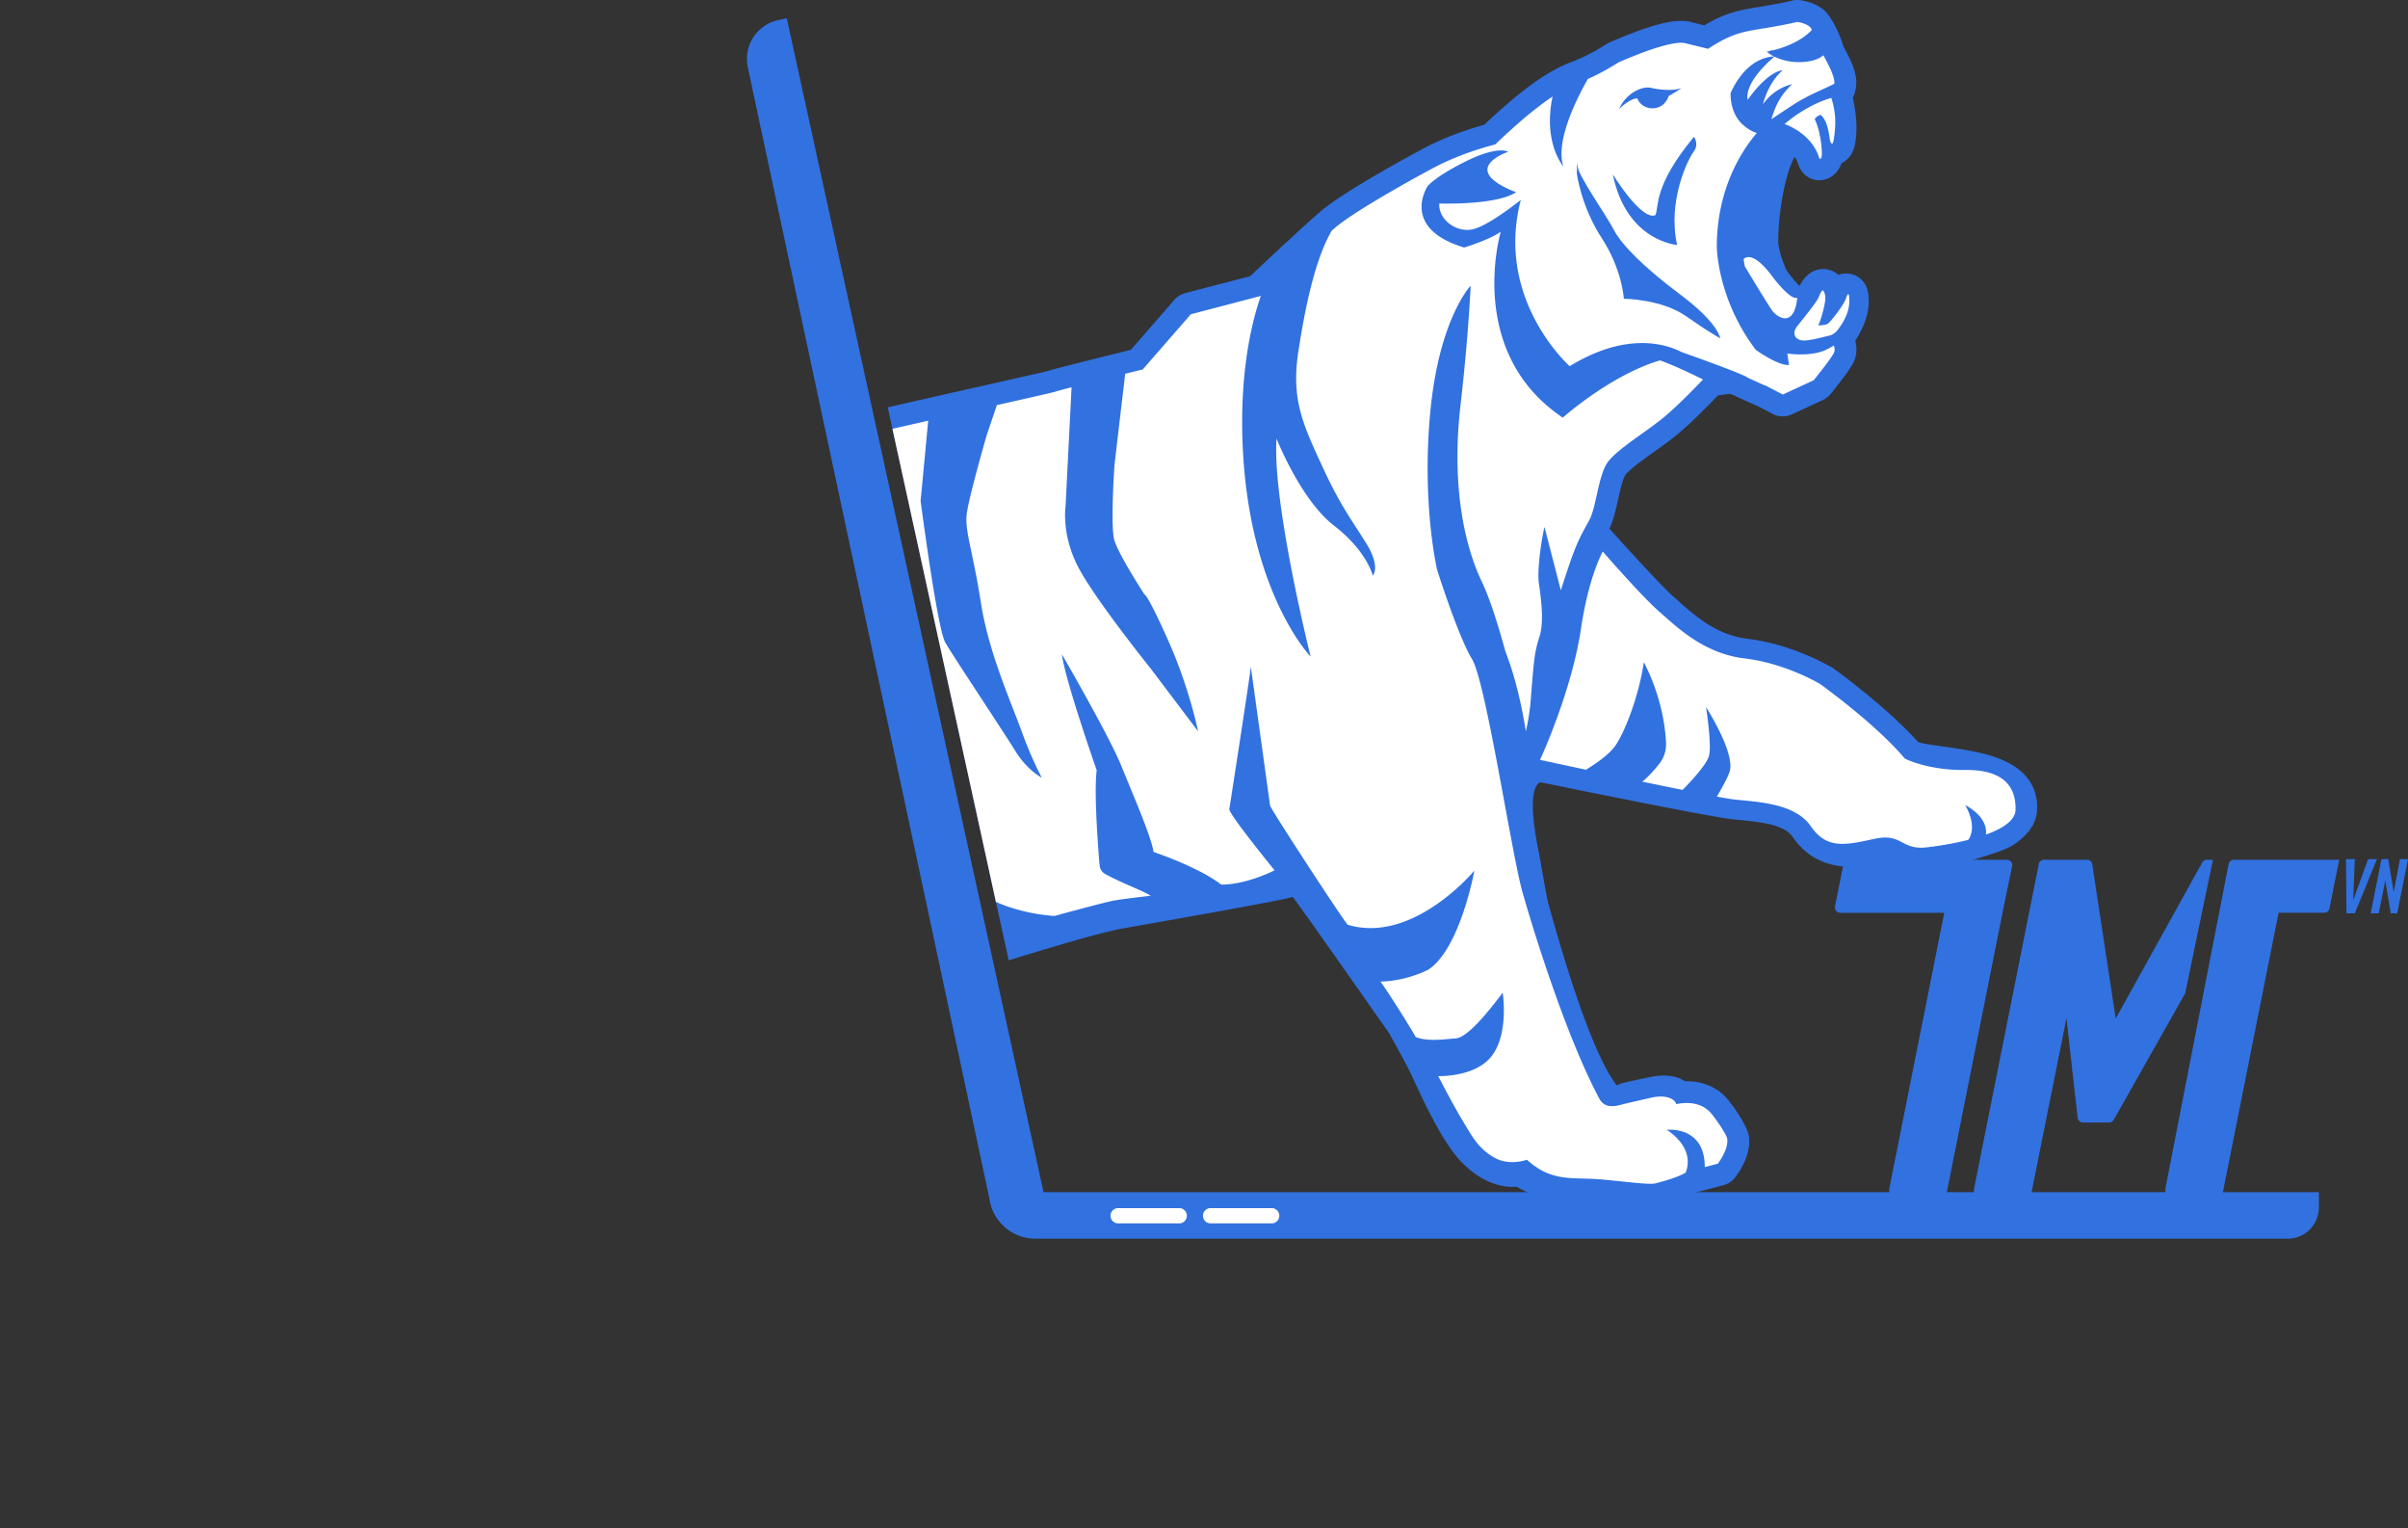 <svg xmlns="http://www.w3.org/2000/svg" id="Layer_1" data-name="Layer 1" viewBox="0 0 3035.64 1926.39"><rect x="0" y="0" width="3035.64" height="1926.39" fill="#333333" stroke="none"/><defs><clipPath id="clip-path" transform="translate(-2.09 -1406.61)"><path d="M0 0h4000v4000H0z" class="cls-1"/></clipPath><clipPath id="clip-path-2" transform="translate(-2.09 -1406.61)"><path d="m942.84 1104.63 399.19 1824.62h1267.31l561.38-1351.22-60.05-786.8-2167.83 313.4z" class="cls-1"/></clipPath><style>.cls-1{fill:none}.cls-3{fill:#3271e0}.cls-4{fill:#fff}</style></defs><g style="clip-path:url(#clip-path)"><path d="M1315.53 1502.51 991.84 23.01l-10.66 2.29a50.12 50.12 0 0 0-38.47 59.47l304.51 1425.45a58.33 58.33 0 0 0 2 9.19v.13a58.67 58.67 0 0 0 56.13 41.62h1578.64a39.3 39.3 0 0 0 39.3-39.3v-19.36Z" class="cls-3"/><path d="M1486.6 1541.89h-77a9.625 9.625 0 1 1 0-19.25h77a9.625 9.625 0 0 1 0 19.25M1603.15 1541.89h-77a9.625 9.625 0 0 1 0-19.25h77a9.625 9.625 0 0 1 0 19.25" class="cls-4"/><path d="M2388.3 1506.54a6.78 6.78 0 0 1-6.65-8.1l69.38-348h-131.12a6.78 6.78 0 0 1-6.65-8.1l11.75-58.73h204.9a6.78 6.78 0 0 1 6.64 8.1l-11.26 54.54-70.74 354.85a6.79 6.79 0 0 1-6.64 5.45ZM2736.36 1506.54a6.85 6.85 0 0 1-6.52-5.25l-.41-1.4 80.08-410.82a6.8 6.8 0 0 1 6.65-5.48h132.75l-12.28 61.38a6.79 6.79 0 0 1-6.65 5.45h-57.47l-69.9 350.66a6.79 6.79 0 0 1-6.64 5.45ZM2495.19 1506.54a6.78 6.78 0 0 1-6.65-8.1l81.65-409.39a6.79 6.79 0 0 1 6.64-5.45h54.08a6.74 6.74 0 0 1 6.7 5.76l29.57 194.34 109-196.6a7.15 7.15 0 0 1 6.19-3.49h7.37l-35 168.35-90 159.32a6.75 6.75 0 0 1-5.93 3.51h-32.9a6.77 6.77 0 0 1-6.73-6l-14.1-125.6-43.69 217.94a6.79 6.79 0 0 1-6.64 5.44ZM2957.5 1082.83h11.12l-2.11 52.06 18.79-52.06h11.13l-27.81 68.27h-10.55l-.57-68.27zM3002.18 1082.83h8.53l6.91 41.33 7.86-41.33h10.16l-13.61 68.27h-8.15l-6.91-41.33-8.24 41.33h-10.17l13.62-68.27z" class="cls-3"/></g><g style="clip-path:url(#clip-path-2)"><path d="M2424.36 1093.48c-17.48.79-32-5.07-38.79-7.7-4-1.54-4.32-1.67-7-1.54a59 59 0 0 0-9.2 1.35c-13.57 2.88-20.28 6.33-30.17 6.77-34.51 1.56-61.2-11.08-79.32-37.57-10.86-15.87-41.45-18.84-66-21.23-3.81-.37-7.46-.73-10.88-1.11-30-3.36-218.2-41.85-239.55-46.22l-25.22-5.17 62.68-368.75 38.85 43.69c19.48 21.91 73.7 81.94 90.37 96.46 2 1.72 4.06 3.57 6.25 5.52 20.19 17.93 47.84 42.5 86.25 47.07 56.41 6.71 102 33.73 104.44 34.9l1.41.68 1.32.83c2.73 1.71 68.34 49.14 108.19 93.77 10.73 3.72 30 4.4 68 11.49 35.15 6.55 82.91 22.52 82.1 71.9-.26 15.83-7.1 30.08-28.27 45.14-9.57 6.81-27 12-43.42 17.21-29.11 9.17-50.83 10.34-63.65 11.83-2.91.34-5.75.57-8.43.69" class="cls-3"/><path d="M2176.36 1383.6a64 64 0 0 0-5.12-5c-.93-.8-1.88-1.57-2.86-2.33a63.59 63.59 0 0 0-6.32-4.27c-8.15-4.81-20.72-9.67-37.93-9.25-8.66-5.75-22-9.43-42.39-5.59-2 .37-35.18 7.22-38.42 8.61-1.79.77-3.61 1.55-5.23 2.12-35.21-45.17-75.11-189.66-86.17-229-2.24-8-10.84-59-12.12-65.24-19-92.63 4.38-87.94 4.38-87.94-.22-.89 62.6-235.07 62.53-235.23a27.31 27.31 0 0 0-7.88-10.42c.21-.65.41-1.27.62-2l.07-.24.25-.83c.43-1.42.88-2.93 1.34-4.56l.14-.51.05-.18c.4-1.4.82-2.91 1.24-4.5l.38-1.43c.49-1.84 1-3.75 1.51-5.81 5.56-22 10.66-30.24 16.56-39.81 2.32-3.76 4.71-7.64 7.18-12.33 4.77-9 7.67-20.75 10.24-32q.59-2.59 1.18-5.23v-.17c2.26-10 6-26.86 9.34-31.63 4.71-6.8 23.45-20.2 37.12-30l7.83-5.61c6.26-4.52 13.53-9.85 20-15.16 6.15-5 13.5-11.63 21.86-19.61 1.61-1.54 3.22-3.09 4.81-4.64l2.36-2.31c3.11-3 6.13-6.06 9-8.93l2.1-2.12c4.58-4.65 8.6-8.8 11.65-12a151.06 151.06 0 0 1 15.9-2.07l31.36 14.34a27.66 27.66 0 0 0 2.7 1.07c4.49 2.3 8.62 4.44 11.87 6.13l.39.21.14.07 2.36 1.23 4.14 2.17a27.57 27.57 0 0 0 24.46.63l38.87-18a27.6 27.6 0 0 0 9.79-7.61c11-13.52 25-31.49 29.15-40.35 2.79-5.94 5.13-15.14 2-26.95a114.16 114.16 0 0 0 12.33-24.1c.8-2.23 1.51-4.49 2.11-6.71a72.43 72.43 0 0 0 2.61-19.17 62 62 0 0 0-1.4-12.95 27.59 27.59 0 0 0-33.93-20.81 28.2 28.2 0 0 0-2.86.92 28.4 28.4 0 0 0-13.3-6.8 28.86 28.86 0 0 0-13.18.33c-11.42 3-17.85 11.53-22.61 20.36a154.24 154.24 0 0 1-16.79-20.34l-.36-.84-.05-.11-.66-1.59-.07-.17-.74-1.84-.08-.2c-.26-.66-.54-1.38-.82-2.12l-.06-.17c-.29-.76-.57-1.52-.86-2.3l-.1-.26c-.29-.78-.56-1.56-.84-2.36l-.1-.29c-.31-.88-.58-1.68-.85-2.49l-.16-.47c-.25-.77-.51-1.57-.76-2.36l-.17-.52c-.23-.76-.45-1.51-.67-2.27l-.18-.6v-.17c-.17-.59-.35-1.3-.54-2l-.18-.68v-.17c-.13-.51-.26-1.08-.39-1.65l-.05-.22-.17-.72v-.17c-.11-.51-.23-1.13-.35-1.75l-.16-.77v.07c-.14-.75-.27-1.51-.37-2.25 0-.19 0-.38-.07-.59-.05-.58-.12-1.55-.17-3.05s-.06-3 0-4.71c.21-27.79 7.24-77.5 19.94-101.25l1-1.12a48.58 48.58 0 0 1 4.72 10.33 27.58 27.58 0 0 0 42.11 13.89 32.87 32.87 0 0 0 11.93-16.5c6.31-3 13.9-9.35 16.84-23a97.94 97.94 0 0 0 1.73-13.35c1.21-16.52-1.62-33.9-4.35-46l.27-.56c.34-.71.75-1.59 1.17-2.64l.18-.45a43.24 43.24 0 0 0 2.57-10.68v-.62c.16-1.61.24-3.16.24-4.72a42 42 0 0 0-.45-6c-.09-.6-.2-1.25-.33-1.89-.17-1-.37-2-.63-3-.11-.47-.25-1-.39-1.51v-.17c-.23-.87-.48-1.75-.76-2.66-.16-.51-.33-1-.51-1.56-.27-.8-.55-1.62-.86-2.45-.19-.52-.37-1-.56-1.48-.3-.78-.62-1.6-1-2.44l-.08-.2-.43-1c-.39-.93-.76-1.79-1.15-2.66l-.06-.13-.37-.83c-.47-1-.94-2.06-1.43-3.09l-.15-.33c-1-2.15-2.13-4.38-3.32-6.66l-.21-.4c-.5-1-.92-1.76-1.34-2.54l-.32-.6-.1-.19-1-1.82-.4-.72c-7-21.93-14.79-34-17.32-37.54-5-8.35-15.37-17.75-36.58-21.35a27.6 27.6 0 0 0-11.6.51c-.08 0-12.53 3.21-38.36 7.39l-1.48.24c-10.75 1.74-20 3.24-29.42 5.7-13.94 3.65-26.38 9-41 17.72-4.38-1.07-10.09-2.48-17.19-4.24-10.25-2.54-22.52-1.66-39.8 2.87-21.83 5.72-46.88 16.25-56.31 20.21l-1 .44-.36.15-.42.18-.65.27c-3.34 1.17-6 2.83-9.76 5.13s-9.57 5.9-17.11 9.88q-1.82 1-3.78 2c-2.76 1.39-5.56 2.74-8.33 4-4.71 2.15-9.49 4.12-14.21 5.88-2 .75-4.13 1.61-6.63 2.7l-1.65.74-.3.14c-1.59.72-3.21 1.49-4.85 2.3l-.35.17-1.54.77a189.9 189.9 0 0 0-6.4 3.41l-.82.47c-1.8 1-3.7 2.13-5.61 3.29l-1.8 1.1-.32.2c-1.52.94-3 1.89-4.52 2.87l-.53.34-1.57 1c-2 1.35-4.08 2.73-6.14 4.16l-1.19.84-.51.37c-1.55 1.09-3.1 2.2-4.65 3.34l-2.57 1.9q-2 1.46-3.94 3l-.62.47-1.91 1.46q-2.89 2.24-5.8 4.57l-1.86 1.51-.8.65c-1.2 1-2.4 1.95-3.6 2.94l-3.08 2.57-3.23 2.73-.61.52-2.45 2.09q-2.71 2.34-5.41 4.71c-7.39 6.5-15.19 13.63-23.25 21.25-14.8 4-46.15 13.66-76.4 29.75-3.91 2.08-96 51.19-128.17 78-1.65 1.37-3.55 3-5.65 4.83l-.3.26-.14.12-3.78 3.32-.28.25-.43.38-2 1.73-.37.33-.55.49-2 1.8-.77.69-.14.13-2.19 2-.31.28c-2.56 2.32-5.31 4.8-8.13 7.38l-.81.74-2.5 2.29-.82.75-.44.4-2.16 2-.16.15-.39.36-8.6 7.92-.42.39-.46.42-1.44 1.33-1.14 1-.54.51-.37.34-1.71 1.58-.72.66-.86.8-.66.62-.55.51-1.38 1.28-2.14 2-1.13 1.05-2.42 2.26-.85.79-2.25 2.1-1.52 1.42-.64.6-.89.83-1 .95-1.3 1.21-.62.58-.45.42-3.16 3-.5.47-.46.43-1.47 1.37-.52.49-1.7 1.6-.73.68-.4.38-1.75 1.64-.42.4-1 .91-.78.73-.18.17-3.93 3.69-1.85 1.75-.59.55-.26.24-.17.17-.22.21-.79.74-1.19 1.12-.11.1-81.74 21.27a27.57 27.57 0 0 0-13.8 8.56l-54.85 62.95-13.7 3.39-.35.09-.41.1c-9.69 2.41-21.43 5.33-33.14 8.26l-.63.16-3.71.93-.43.11-.82.21c-8.7 2.19-17.18 4.33-24.58 6.23h-.07l-3.67.94h-.16l-8 2.08c-7 1.82-11.06 2.9-14 3.94-7.82 2-41.87 9.63-72.06 16.43l-2.79.63-3.66.83-2.19.5c-51.56 11.62-115.72 26.08-169.35 38.52h-.15l-5.56 1.29-.3.07-.62.14-5.51 1.28-.23.05c-12 2.79-23.17 5.44-33.34 7.87h-.15l-4.95 1.19h-.18c-14 3.37-25.26 6.17-33.5 8.33-7.63 2-12.79 3.47-16.23 4.64-27.87 9.42-70.05 24.17-112.69 40.93l-.45.18c-29.21 11.49-54.39 22.28-74.78 32-37.67 18-76.27 38.6-114.72 61.1l-.17.1q-4.47 2.62-8.74 5.15h-.07c-10.3 6.12-20.36 12.25-29.9 18.22a14.61 14.61 0 0 1-3.78 1.39c-5.89 1.54-24.11 4.27-66-3.7l-3.15-.62-.36-.07-.85-.17-.8-.16-3.1-.65-.88-.18-1.08-.23-2.93-.64-.8-.18-1.16-.26-2.91-.66-.48-.11-1.29-.3-2.76-.65-.51-.12-1.17-.28-2.6-.64-1.63-.4-2.38-.6-1.56-.4-2.18-.57-1.4-.37-2-.53-1-.27-.28-.07-1.71-.47-1.2-.33-1.43-.4-1-.29-.39-.11-.74-.21-.62-.18-.24-.07-.3-.09-.59-.17h-.17l-.5-.15-.26-.07-.25-.07-.37-.11-.23-.07h-.12c-2.42-.84-14.12-5-32.07-12.76-21.54-9.31-43.54-20.09-65.38-32a826.036 826.036 0 0 1-50.8-30.18c-21-13.55-41.37-28-60.4-43.1-15.84-12.52-31.08-25.67-45.32-39.07a615 615 0 0 1-51.58-54.53 556.75 556.75 0 0 1-18.47-23.53l-.21-.28-.13-.17c-6-8.15-11.91-16.55-17.41-24.92-7.52-11.45-14.51-23-20.76-34.43l-.26-.46s-2.72-4.77-6.43-12.09l-.07-.19s-7.53-14.77-11.18-23.69c-1.55-3.79-5-13.65-6.59-19.25-1.11-3.73-1.88-6.91-2.43-9.59.66.84 1.31 1.69 2 2.55l.32.42c.74 1 1.49 2 2.24 3.05l.36.5.1.14c.67.94 1.33 1.9 2 2.86l.46.67.16.23c.6.89 1.2 1.81 1.8 2.74l.46.71.16.25c.74 1.16 1.45 2.3 2.13 3.44l.23.37c1.64 2.75 3.56 6.32 5.59 10.08 6.6 12.24 14.82 27.48 26.21 39.71 21.78 23.4 44.41 24.24 59.56 20.82.69-.16 1.38-.33 2.08-.51a67.39 67.39 0 0 0 9.2-3.15 50.06 50.06 0 0 0 28.6-31.18c5.49-17.15 3.09-38-7.33-63.62a224.76 224.76 0 0 0-14.78-29.7c-.21-.34-.44-.7-.66-1l-.29-.43-.24-.34-.38-.54-.19-.28-1-1.45-.16-.22-1.39-1.9a315.43 315.43 0 0 0-38.89-43.55c-33.51-30.93-67-46.48-99.41-46.21a115 115 0 0 0-27.64 3.45l-.41.11c-20.29 5.32-36.78 16.37-49 32.84l-.14.19a87.814 87.814 0 0 0-3.23 4.66l-.15.23a106.1 106.1 0 0 0-9.78 19.37l-.06.16c-.58 1.52-1.09 2.94-1.57 4.35l-.14.4q-.72 2.13-1.34 4.22l-.05.17c-1.13 3.79-2.13 7.78-3 11.86v.24q-.34 1.66-.64 3.21v.15c-.53 2.86-.94 5.41-1.28 7.52l-.26 1.61c-3.51 21.48.85 94.08 36.66 169.84 35.68 75.48 152.1 208.61 216.3 256.73 61.26 45.91 167.61 108.31 183.35 116 .83.4 1.86.87 3 1.36l.78.34 2.33 1 1.08.46 2.07.87.31.13.33.14 2.48 1 .7.3q1.63.71 3.38 1.5l.47.22c1 .47 2 .94 3.07 1.43l.75.36c1.19.58 2.38 1.17 3.59 1.79l.14.07c1.13.59 2.27 1.21 3.41 1.85l.77.43c1.11.63 2.21 1.28 3.31 2l.26.16c1 .66 2.08 1.34 3.16 2.08l.31.21.31.22c.91.64 1.77 1.27 2.61 1.93l.53.4c.8.64 1.66 1.35 2.46 2.07l.54.5c.59.54 1.23 1.17 1.85 1.82l.33.35.14.15c.57.61 1.08 1.19 1.51 1.73l.37.49c.33.43.73 1 1.15 1.67l.23.38a17.86 17.86 0 0 1 .92 1.68c.8 1.77 2.67 5.91-1.83 15.15-2.48 5.09-7.32 12.39-12.44 20.12-13 19.67-29.24 44.14-32.48 70-1.68 13.43-2.31 31.75-3 51.15-.79 23.05-1.69 49.18-4.42 61-6.68 29-18.67 67.29-28.67 84.4-14.77 25.25-59.61 134.55-78.66 191.72-6.42 19.27-11.29 35.19-15.2 48-4.52 14.78-9.18 30-11.75 34.46-2.8 2.66-8.38 6.94-13.78 11.09-9.7 7.45-20.7 15.89-30.38 25.62-13.58 13.65-18 36.54-24.12 68.23-4.72 24.44-10.07 52.14-20 77.34-17.21 43.54-37.12 108-46.17 139.16l-.09.29-1.09 3.76-.13.46-1 3.58-.09.31-.07.24c-1 3.56-1.91 6.82-2.69 9.7l-.07.26-.43 1.6-.09.35-.1.39-.28 1-.39 1.51-.36 1.4-.32 1.3-.33 1.36-.28 1.16q-.16.66-.29 1.29v.17l-.19.89c-.14.65-.26 1.27-.36 1.83 0 .2-.08.41-.11.6-2.44 14.27-1.93 26.62 1.57 37.77.55 1.76 1.18 3.49 1.88 5.15a56.64 56.64 0 0 0 13.15 19.4c3.92 15.41 13.46 41.78 34.92 56.79 14.58 10.2 32 13.53 50.39 9.61 10.79-2.3 24.09-5.52 39.53-9.56 35.85-9.39 74.31-20.92 83.7-23.8l.72-.18.53-.14c15.49-4.35 26.31-17.36 28.31-34 .13-1.09.23-2.26.29-3.44a54.71 54.71 0 0 0-.53-10.35c-.16-1.1-.35-2.25-.59-3.44-.45-2.25-1-4.58-1.74-6.93a105.32 105.32 0 0 0-5.65-14.45c-1.16-2.44-2.38-4.83-3.64-7.11-.38-.68-.75-1.31-1.13-1.92l-.07-.11-.07-.12c-.76-1.31-1.62-2.79-2.64-4.36-.44-.68-.88-1.3-1.32-1.92l-.11-.16-.12-.18c-.7-1-1.58-2.32-2.61-3.67-.49-.64-1-1.21-1.43-1.77l-.15-.19c-.76-.95-1.7-2.12-2.82-3.38-.5-.56-1-1.08-1.49-1.58l.07.07-.11-.12c-.83-.88-1.86-2-3.09-3.13-.51-.48-1-.92-1.5-1.35-.85-.77-2-1.77-3.29-2.82-.48-.38-.95-.73-1.42-1.08-1-.79-2.17-1.62-3.43-2.47-.44-.3-.87-.57-1.31-.83-1-.65-2.21-1.39-3.55-2.14l-1.09-.58c-1.36-.73-2.49-1.3-3.62-1.83l-.8-.36q-1.23-.56-2.39-1c0-14 2.48-37 15.28-64.94 21.8-47.61 43.94-94.6 58.15-115.92 4.92-7.38 11.57-13.71 22.59-24.2a789 789 0 0 0 62-65.15l2.78-3.26.37-.43.17-.2 1.21-1.42 1.14-1.33.57-.67.31-.36 2.28-2.68 1-1.15 2.46-2.9.55-.64.16-.19 1.75-2.07.69-.81 11.23-13.25c7.26-8.58 15.24-18 23.73-28l2.9-3.41 1.43-1.68 2.19-2.58 3.61-4.25.88-1 2.73-3.21 4.76-5.59.49-.58.28-.33 6.21-7.29.46-.54 6.64-7.76.62-.72.18-.21 6.24-7.28.21-.24.48-.56 1.45-1.68 1.17-1.36 8.39-9.75.74-.86.84-1 9.56-11.06.15-.17.18-.21 9.23-10.63 1.69-1.95.36-.42 8.39-9.62.87-1 1.06-1.21.13-.15.5-.57 6.09-6.94.22-.25 1.17-1.33 6.45-7.32.64-.73.47-.53 5.63-6.36.56-.64.75-.85 6.26-7 1.29-1.44 5.43-6.06.48-.53.68-.76 6-6.66 1-1.11.39-.43 5.46-6 .41-.45.29-.32 5.76-6.26 1.38-1.49c1.92-2.08 3.82-4.13 5.69-6.13l.2-.21q2.68-2.87 5.3-5.64l1.32-1.39c1.76-1.85 3.49-3.68 5.2-5.46l.31-.32.37-.38q2.26-2.35 4.45-4.6l.17-.18 1-1q2.39-2.45 4.68-4.75l.36-.36.47-.47q2-2 3.92-3.9l.27-.27.66-.65c1.36-1.34 2.74-2.67 4.08-4l.46-.43.39-.37q1.72-1.64 3.35-3.15l.36-.34.23-.22c1.22-1.12 2.35-2.15 3.46-3.13l.45-.4.27-.24c.81-.71 1.59-1.38 2.35-2 14.59 12.83 22.44 21.17 25.3 26.89 1.94 3.89 2.22 8.31 2.6 21 .14 4.83.3 10.3.68 16.68 2.37 40.28 1.88 87.82-.13 101.85-1.53 10.73-16.24 42.4-21.53 49.23-1.09 1.37-2.73 3.24-4.47 5.22-10 11.43-25.19 28.69-23.63 50.69 1.31 18.39 17.91 41.89 28.37 55 19.72 30.33 46.8 48.37 78.09 69.22 11.09 7.39 22.56 15 34.7 23.86 48.77 35.47 130.59 68.84 134.05 70.25a27.58 27.58 0 0 0 17.36 1.12h.18c1.18-.32 118.31-31.84 133-35.67 25-6.54 36-27.65 34-45.12a27.48 27.48 0 0 0-1.43-6.13c-.06-.16-6-16.72-9.49-30.24-5.57-21.27-23-32.56-38.91-35.14l-15.17-6.19-.84-.33c-45.28-16.76-55.86-14-61.54-12.5-11.73 3.08-21.23 11.51-30.42 19.67-1.23 1.09-2.43 2.16-3.59 3.17-24.38-13.47-51.94-32.17-57.64-41.09-5.85-9.17-7-27.46-6.75-38.09 4-7.69 16-30.31 51.8-94.42 49.41-88.59 69.4-158.06 73.93-175.34a387.57 387.57 0 0 0 61.45 4.06q3.69-.06 7.49-.2c5.21-.19 10.46-.5 15.63-.91q4-.32 8.13-.74a369 369 0 0 0 52.71-9.35l2.46-.64c4-1.05 8.25-2.24 12.9-3.63l1.13-.33 1.89-.56h.06l.48-.14 7.92-2.44 1.9-.58 5.93-1.83 1.82-.56 7.06-2.16.22-.07 1.64-.5 4.73-1.44 1.06-.33 1.73-.53 4.28-1.3 3.45-1 .34-.1 3.83-1.16 3.3-1 .46-.14 1.88-.56 3.55-1.07.18-.05 8.29-2.47.29-.09.62-.19 3.87-1.15.23-.07.29-.08 11.66-3.42c16-4.67 29.28-8.38 40.5-11.33l1.12-.29c10.25-2.69 18.94-4.78 27.34-6.57 7.69-1.64 215.78-37.6 219.15-40.84 6.82 7.36 122.2 172.52 122.2 172.52l.62 1.1.36.65.4.73 3.48 6.31 1.33 2.41.34.63 2.39 4.36 1.79 3.29 2.1 3.87.32.59 1.41 2.6 2.14 4 3.08 5.75.26.49.87 1.63 2.08 3.92.86 1.64 2.14 4.07c20.53 44.94 42.8 91.53 66.14 115 26.2 26.36 52.08 31.16 68.21 29.84a128.91 128.91 0 0 0 36.77 14.42c18 4.07 39-.17 60 2.1 40.51 4.39 30.49 4 75.52 5.83 5.16.21 19.35-2.09 23.28-3.26q3.23-1 6.23-1.92c4.37-1.41 8.23-2.79 11.78-4.22a104 104 0 0 0 12.17-5.76l34.88-9.14a27.58 27.58 0 0 0 14.61-9.53c4.79-6 20.25-27.57 17.81-51.08-1.27-12.23-18.14-37-26.25-46.79-.74-.89-1.49-1.75-2.27-2.6" class="cls-3"/><path d="M998.31 1387.88c-54.75 98.17-54.92 100.73-54.92 100.73s-3.51 37.8 10.71 60.06 73.57 53.65 73.57 53.65a18.53 18.53 0 0 0 13 1.55 18.33 18.33 0 0 0 6.65-3.35c9.75-7.58 20.82-19.71 28.67-21.76s45 11.69 45 11.69l18.77 7.66s15.15.22 19.05 15.13 10.2 32.53 10.2 32.53 1.31 11.39-13.6 15.3-133.14 35.72-133.14 35.72-81.6-33.1-128.2-67-83.77-51-106.59-86.91c0 0-22.34-27.68-23.27-40.84s14.64-27.31 22.2-36.83 24.85-45.91 27.22-62.45 2.79-66.11.36-107.39c-2.31-39.21 3.88-45.88-32.79-79.08 17.22-10.92 25.25-14.25 27.27-15l.55-.1 2-.37.43-.08 3.54-.65.39-.07.32-.06 1-.18.4-.07h.14l.35-.06 1.82-.33 1-.18 1.27-.23.7-.13.6-.11.54-.1 5.83-1.06 1.27-.23 1.7-.31 1-.18 3.83-.69h.2l.6-.11 1.86-.33 1.36-.24.55-.1 3.44-.61.78-.14.89-.16 1.5-.27h.17l.71-.12 7.51-1.32.81-.14 2.48-.43.46-.08.6-.1 3.94-.68 1.31-.22 1.06-.18.86-.15.82-.14 1-.17 3.09-.52.7-.12.67-.11 2.13-.36.51-.09.67-.11 2-.34c9.37-1.55 16.76-2.7 22-3.42l2.21-.29c1.29-.16 2.54-.31 3.76-.43a91.4 91.4 0 0 1 18.47-.08c.93.09 1.85.2 2.76.32 1.79.24 3.61.53 5.54.9 1 .18 1.93.38 2.89.58 1.89.41 3.89.88 6.11 1.45l3.29.86c2.31.62 4.67 1.28 7.11 2 5.11 1.44 13.93 4.22 24.16 7.43 42.48 13.35 73.76 22.85 89.39 23.58.33 0 .85.07 1.45.15-5.35 19.55-25.07 84.55-70.61 166.22" class="cls-4"/><path d="M2164.32 311.22s.34 65.29 49.06 129.64c0 0 27 19.76 41.91 19.19l-2.13-14.53s28 4.4 47.55-4.08a114.79 114.79 0 0 0 11.26-6c.94 3 1.28 6.35 0 9.18-3.58 7.65-25.57 34.64-25.57 34.64l-38.87 18-4.21-2.21-2.41-1.26-.55-.28c-4.25-2.21-10-5.18-16.07-8.28h-.08l.3.49-21.3-9.74a9.48 9.48 0 0 0-1.26-.84c-11-6.08-65.52-25.54-82.1-31.41-18.16-9.44-68.34-26.73-141 17.78 0 0-94.56-83.63-61.63-209.61 0 0-38.72 31.38-59.64 36.86s-44.45-11.82-43.11-32.29c0 0 71.09 2.61 96.86-14.2 0 0-33.17-11.43-36-26.34s25.94-24.68 25.94-24.68-12.15-8-51.79 11.34-49.72 32-49.72 32-35.33 52.84 46 77.36c0 0 31.1-9.27 46.19-19.93 0 0-45.23 151.55 78.16 234.34 0 0 60.37-53.84 122.48-72.13 14.82 5.09 35.94 14.93 54.36 24-3.08 3.23-7.44 7.75-12.49 12.87l-2 2.06c-2.77 2.79-5.7 5.71-8.72 8.67l-2.28 2.23q-2.3 2.23-4.63 4.46c-7 6.67-14.07 13.13-20.28 18.21-5.52 4.52-12 9.28-18.68 14.14-20.18 14.56-43 30-51.48 42.25-6.39 9.22-10.12 25.87-13.62 41.45q-.58 2.6-1.16 5.14c-2.32 10.16-4.66 19.41-7.74 25.25-8.22 15.56-14.68 24.3-26.09 58.25-7.83 23.31-10 30.63-10.1 30.84l-20.61-79.8c-2.24 9-6 30.61-7.22 49.17-.12 1.69-.21 3.35-.28 5a117.75 117.75 0 0 0 .06 13.32c.09 1.3.22 2.53.38 3.67s.33 2.33.5 3.56c2.39 17.14 5.5 41.53 1.28 59.54q-.45 1.93-1 3.76c-.57 1.83-1.09 3.53-1.57 5.17a134.25 134.25 0 0 0-4.62 21.32c-.09.65-.18 1.32-.27 2-.18 1.37-.35 2.82-.53 4.35-.09.77-.18 1.55-.26 2.37-.18 1.62-.35 3.34-.53 5.16q-.13 1.37-.27 2.82c-.18 1.94-.37 4-.56 6.17l-.29 3.38c-.59 7-1.25 15.16-2 25a272.33 272.33 0 0 1-6.34 41.78c-6.32-39.41-14.65-71.92-25.86-101.07-5.85-21-17.14-61.48-29.91-88.17-18.53-38.73-39.27-113.14-26.51-222.72 9.8-84.15 12.73-149.75 12.73-149.75s-39.53 41.09-50.8 158 8.52 200.09 8.52 200.09 26.31 83.54 43.94 112.44 49.63 244.53 63.83 294.45 55.06 181.67 96.66 259.55c7 13 20 9.7 28.89 7.36 7-1.83 38.51-8.95 38.51-8.95 20.85-3.93 28.41 4.6 29.23 7.51.06.22.11.41.14.57 0 .16 0 .29.05.37v.13c15.52-3.16 26.94-.82 35.14 4a35.88 35.88 0 0 1 3.56 2.4q.83.64 1.61 1.31a35.88 35.88 0 0 1 2.9 2.81q.67.73 1.3 1.48c5.4 6.51 19.45 26.29 20 32 1.47 14.14-12 31.08-12 31.08l-16.38 4.29c.23-52.51-47.72-47-47.72-47 30 20.61 28.24 41.92 23.75 53.86a72.83 72.83 0 0 1-10 4.85c-3 1.22-6.34 2.4-9.94 3.55q-2.69.87-5.6 1.73-5.81 1.72-12.43 3.44c-8 2.09-35.27-1.91-67.09-4.77-38.63-3.47-63 4.06-95.14-24.9-.12-.11-18.81 7.09-36.81-.61-8.07-3.45-21.7-12.11-33.42-30.9-16.45-26.36-25-42.25-41.66-74 0 0 42.35 1.7 64.38-21.65 25.82-27.38 16.94-83.38 16.94-83.38-11.62 15.34-42.78 56.63-59.29 57.6-11.69.69-35.2 4.58-50.35-1.83-7.59-13.42-33.72-55.11-44.39-69.85 33.33-.58 60.36-15.07 60.36-15.07 40.17-26.36 58-124.77 58-124.77s-77.18 93.1-159.74 68.21c-8.64-10.18-94.08-141.24-97.79-149.94l-24.28-175.06c-2.36 20.11-27.15 179.58-27.15 179.58 1.25 8.47 57.08 76.8 57.08 76.8s-34.85 18.16-67.2 18.07c-29.42-22.57-85.36-41.15-85.36-41.15-2.57-18.33-25.18-70.52-40.82-108.89s-74.74-140.23-74.74-140.23c4 32.47 43.87 146.09 43.87 146.09-3.58 28.68 1.72 97.12 3.66 119.88a13.94 13.94 0 0 0 7.19 11c22.57 12.34 43.2 19 57.24 27.3-22.78 2.69-41.75 5-50.2 6.85-7.75 1.66-53.78 13.7-70.82 18.67-40.5-2.67-71.57-16-78.19-19.83-3.31-1.9-2.28-5.66-2.78-9.45-5.51-41.82-21.52-105.3-22.88-114.36-.66-4.41-.52-8.87-3.52-12.17-39.15-43-58.91-96.8-58.91-96.8l21.6 78.16c26.95 64.46 26.8 98 25.41 114-1 11.3-10.75 31.58-16.41 42.54a8.41 8.41 0 0 0 3.47 11.23c18.82 10.33 39.6 28.57 51.86 40.08-4 1.21-8 2.34-12 3.38l-2.24.58a339.56 339.56 0 0 1-48.75 8.65q-3.8.39-7.51.69-7.41.59-14.44.84-3.51.13-6.92.18c-45.47.73-77.26-8-88.58-8.5-18.1-.84-86.81-24.19-107.33-30-2.56-.73-5.05-1.42-7.49-2.07l-3.62-.95c-2.39-.61-4.75-1.17-7.1-1.67q-1.76-.38-3.52-.71c-2.35-.45-4.7-.84-7.09-1.15q-1.79-.24-3.61-.42a119.18 119.18 0 0 0-23.92.07q-2.23.22-4.56.51l-2.47.33c-5.94.81-13.93 2.07-22.76 3.54l-78.46-168.66c-2.25 34.25 3.74 146.61 5.75 181.82l-.54.1-.51.12h-.12c-3 .82-17.4 5.69-53.83 30.88-.9.62-1.86 1.34-2.87 2.11l-.71.54c-1 .79-2.07 1.64-3.18 2.56l-.36.31c-1 .87-2.12 1.81-3.25 2.8l-.82.72c-1.22 1.09-2.49 2.23-3.8 3.44l-.69.64q-1.76 1.63-3.62 3.4l-.91.86q-2.12 2-4.36 4.22l-.94.93q-2 2-4.1 4.07l-.86.86q-2.37 2.38-4.84 4.92l-1.22 1.26q-2.26 2.32-4.58 4.74l-.69.71c-1.74 1.82-3.52 3.69-5.32 5.58l-1.35 1.43c-1.78 1.88-3.57 3.79-5.41 5.75l-.19.21c-1.9 2-3.83 4.11-5.78 6.22l-1.4 1.52q-2.89 3.14-5.85 6.36l-.69.76-5.52 6.06-1.42 1.56-6.07 6.72-1.18 1.31-5.45 6.07-1.33 1.49-6.3 7.06-1.33 1.5-5.68 6.4-1.12 1.26-6.49 7.37-1.4 1.6-6.12 7-.64.73-1.06 1.21a751.59 751.59 0 0 0-36.78-65.57c-27-43.23-21.08-101.77-16.32-122s9.81-60.69 12-73.56-3.75-61.59-10.4-91.15-13.58-64.62-9.92-89 12.34-68.05 14.66-72c0 0-30.4 24.73-44.79 97.79s-2.93 112.53-2.93 112.53 15.47 46.24 11.59 74.08-10 47.31-16.72 98.26 17.39 100.5 19.26 103.36c1.52 2.32 28.75 55.18 39 75.11l-1.86 2.16-.66.77-6.25 7.3-.81.95-6.72 7.86-.4.47-6.23 7.3-.78.91-2.79 3.25c-12.08 2.34-44.5 5.46-75.77-19.14-39.42-31-48.74-113.52-48.74-113.52s-24.52 81.31 6.12 147c22.73 48.77 43.15 60.6 52.18 63.47h.1c-50.4 58.94-72 70.2-86.45 91.85s-34.68 63.85-60.27 119.73-16 96.94-16 96.94l.62.23c3.66 1.38 8.39 2.31 13.64 4.36h.09c.83.32 1.66.69 2.51 1.08l.37.16c.78.37 1.58.78 2.38 1.21l.56.29c.76.42 1.52.9 2.29 1.39l.7.44c.73.49 1.47 1 2.21 1.6.27.2.54.38.8.6.71.57 1.43 1.21 2.14 1.85.3.27.59.5.89.78.69.65 1.38 1.39 2.07 2.12.32.34.64.64 1 1 .68.76 1.34 1.6 2 2.44.33.41.66.78 1 1.21.67.88 1.32 1.85 2 2.82.33.48.66.91 1 1.41.69 1.06 1.36 2.23 2 3.4.29.5.58.94.87 1.46 1 1.73 1.9 3.57 2.84 5.55a76.71 76.71 0 0 1 4.18 10.61c.47 1.56.83 3 1.11 4.38.14.68.25 1.34.34 2a27 27 0 0 1 .22 5.18q0 .75-.12 1.45c-1 7.9-6.31 10.12-8.31 10.69h-.14a6.12 6.12 0 0 1-.61.13s-7.83 2.4-20 6c-7.35-45.12-55.61-53.57-55.61-53.57 26.08 32.43 32.21 50.51 32.22 60.35-12.58 3.58-26.65 7.49-40.46 11.11-13.58 3.56-26.9 6.84-38.28 9.26-45.52 9.69-54.64-55-54.64-55a29.33 29.33 0 0 1-12.67-14.32q-.57-1.38-1-2.79c-2.66-8.47-1.93-17.7-.69-24.94v-.12c.06-.35.14-.75.24-1.22l.15-.67.24-1.08.23-1 .29-1.19.3-1.18.33-1.3.37-1.42.35-1.32.48-1.79.09-.32c.75-2.78 1.62-5.94 2.6-9.38l.15-.54 1-3.4.15-.53 1.08-3.74.08-.26c10.65-36.73 29.69-97.15 45.33-136.7 22.18-56.1 23-121.15 38.06-136.26s36.13-28.46 44.94-37.48 14-36.08 32.79-92.41 63.18-164.08 76.3-186.52 26-67.16 31.74-92.14 4.27-86.06 7.88-114.94 32.3-60.86 42.35-81.51c7.43-15.25 7-28 2.17-38.59a43.75 43.75 0 0 0-2.35-4.42c-.2-.33-.4-.66-.6-1-.82-1.31-1.7-2.58-2.64-3.82l-.23-.31c-1-1.34-2.17-2.64-3.34-3.9l-.74-.77c-1-1.07-2.07-2.1-3.17-3.09l-.61-.57q-1.93-1.73-4-3.34l-.69-.53c-1.05-.82-2.11-1.63-3.22-2.38l-1.23-.86q-2.14-1.47-4.32-2.83l-.2-.12c-1.39-.86-2.78-1.68-4.17-2.47l-1-.54c-1.42-.8-2.84-1.57-4.24-2.29-1.45-.75-2.89-1.46-4.3-2.15l-.9-.43c-1.19-.57-2.35-1.11-3.49-1.63l-.58-.27q-2-.88-3.77-1.67l-.77-.33-2.92-1.25-.67-.28-3.17-1.33-2.06-.78-.63-.27c-.74-.32-1.42-.62-2-.89-13.45-6.54-118.37-67.89-178.87-113.23S96.44 521.1 62.59 449.5a381 381 0 0 1-23.63-64.7 64 64 0 0 0 10.66 3c16.67 3.3 48.36 9.68 69.22 16.79a3.16 3.16 0 0 0 1.53.18c2 3.83 3.33 6.09 3.33 6.09 6.88 12.53 14.2 24.6 21.87 36.28-17.15 7.49-39.32 28.78-43.28 35.55-4.63 7.92-12 31.08 26.45 19.89 25.29-7.36 44.61-5.9 54.89-4.05a640.34 640.34 0 0 0 53.85 57.21c-8.08 7.71-25.89 28.88-21.42 62.55 5.73 43.2 28.44 10.43 28.44 10.43s23.74-21.33 40.12-32.33c21.14 16.71 42.24 31.55 62.52 44.61-11 17.7-31.18 61.2 1.45 103.5 0 0 10.88 11.68 19.67-23 5.39-21.27 20.56-38.81 31.5-49.2l-.16-.09h.09c26.65 14.57 50 25.51 67.66 33.14-1.91 14.8-7.52 62.72-2.91 80.32 5.48 20.91 12.53 18 12.53 18s11.23-4.06 40.49-37.43c18.69-21.32 29.72-28.32 37.19-34.31 26.73 5.09 57.78 8.62 78.12 3.29a41.18 41.18 0 0 0 11.42-4.69c8.62-5.4 18.48-11.43 29.39-17.9-5 11.37-15.7 37.92-20.92 66.25-6.84 37.13-1.37 75.4-1.24 76.31 0 .91.67 36.74.72 41.14s20 76.35 28.07 94.35 13.95 27.64 19.43 48.56 16.64 80.58 14.2 96.86 12.67-15.61 13.29-30.31-3.89-66-14.35-110.24-8-77.27-13.81-108.14-12.16-54.93-3-84.14c8.19-26.27 21.88-81.91 56.63-134.64 13.65-7.1 27.87-14.24 42.51-21.25q4.36-2.09 8.9-4.18c-2.58 35.8-9.33 136.62-5 156.56 5.26 24.33 55.59 92.73 99.69 120.29s140.63 123 145.78 138.39c0 0 2.79-32-47.22-94.92s-47.84-33.29-105.72-143.3c0 0-19.95-24.95-18.19-77.94 1.44-43.43 8.86-104.16 16.86-134.69 37.56-14.25 71.92-26.08 89.76-32.11 2.84-1 7.76-2.35 14.39-4.08l3.59-.93c-6.61 18.06-27.57 78.49-25 112.48 3 40.28 54.94 145.7 54.94 145.7l53.78 77.28s-28.29-101.56-32.1-125.7-9.12-76.4-5.26-100c3.37-20.63 22.31-93.8 33.82-128.94 28.7-6.66 60.69-14 92-21.06l-9.56 101.09s21 161 31.12 178.49 72.76 111.58 88.22 136.58 33.42 33.71 33.42 33.71-12.85-23.46-25.31-58.19-41.5-98.65-51.39-162-20.43-90.76-18-111.51 24.59-98.09 25.86-101.77c.81-2.34 7.46-22 12.2-36.06 38.58-8.69 67.16-15.15 72.9-16.66a7.71 7.71 0 0 0 1-.31c.43-.28 5.09-1.57 12.26-3.44l8-2.07-7.55 150s-5.37 34.94 15.27 75.35 91.92 129 91.92 129l59.89 79.3s-11.11-55.2-38-115.21-29.49-57.1-29.49-57.1-33.62-51.54-38.28-69.32 0-89.42.27-92.83c.17-2.65 9.48-81.33 13.61-116.21l22.13-5.47 60.58-69.52 88.27-23.13c-14.86 42.59-27.42 109.85-22.46 197.55 10.15 179.51 85.24 257.07 85.24 257.07s-48.6-194-43-274.85c0 0 30.24 77 72.3 109.58s49 63.17 49 63.17 10.63-10.61-8.59-41.34-32.53-47.36-55.91-98.23-38.43-82.69-29.4-142.06c7.76-51 20.22-115.58 42.29-153.27 1.94-1.68 3.7-3.19 5.22-4.46 22.47-18.74 86.18-55 123.45-74.81 30.5-16.22 62.83-25.44 73.58-28.26 2.39-.63 3.71-.94 3.71-.94 9.06-8.69 18.33-17.27 27.61-25.44q2.6-2.28 5.2-4.52l2.95-2.51 3.08-2.6 2.93-2.44 3.41-2.78 2.52-2q2.74-2.19 5.46-4.3l2.37-1.81q1.84-1.41 3.67-2.77l2.38-1.76q2.15-1.57 4.28-3.07l1.57-1.12c1.65-1.15 3.28-2.25 4.91-3.33-12.37 58.67 13.71 88.24 13.71 88.24-11.55-33.17 21-93.45 30.91-110.53 1.11-.49 2.28-1 3.35-1.46 3.3-1.5 6.41-3 9.32-4.48q2.19-1.1 4.22-2.18c13.55-7.15 21.91-13.05 23.22-13.4l.37-.13 1.68-.69.84-.35c8.32-3.49 32.91-14 53.67-19.4 10.63-2.78 20.26-4.25 26.18-2.78 19.72 4.89 28.66 7 28.66 7 17.89-11.79 30.08-17.18 43.11-20.59 8.48-2.22 17.32-3.61 28.31-5.39 27.88-4.51 40.95-7.94 40.95-7.94 15 2.54 17.82 8.26 18.35 10.16-.84.89-1.72 1.75-2.6 2.58-.51.43-1 .91-1.65 1.51-14.29 12.59-33.36 18.77-44.19 21.46a21.58 21.58 0 0 0-3.58.53 5.28 5.28 0 0 0-1.55.63c.68-.14 1.45-.3 2.31-.49-3.51.78-5.64 1.1-5.64 1.1a47.37 47.37 0 0 0 9.29 6.21c-4.4-.08-34.36 1.06-54.77 45.94 0 0-1.6 24.27 14.79 39.38 6.54 6 12.84 9.51 18.21 11-17.74 20.76-50.4 69.09-50.42 143.61" class="cls-4"/><path d="M2086.91 271.15c-17.45 7.67-53.68-51.31-53.68-51.31 17.08 84.38 81 88.87 81 88.87-12.16-54.93 13.21-107.4 20.7-117.19s.57-19.15.57-19.15c-51.74 62.73-43.73 87.45-48.58 98.78M2034.3 289.39c-9.12-17.73-44.56-67.68-45.48-79.73s-.95 9.19-.95 9.19 5.18 41.11 31.33 81.2 27.87 76.52 27.87 76.52 46.94 0 78.39 21.93 43.06 27.83 43.06 27.83-1.52-18.6-50.18-55-74.93-64.19-84-81.92M2284.36 37.52v.01-.01" class="cls-3"/><path d="M2292.65 374.87c2.82-6.82 3.84-8.55 5.26-8.71s4.29 6.32 2.68 15a148.43 148.43 0 0 1-8.19 28.92 35.41 35.41 0 0 0 11.13-1.66c3.09-1 21.1-24.34 23.61-32.33s3.63-4.56 3.63-4.56c3.53 20-8.56 37.62-15.06 45.41a18.52 18.52 0 0 1-9.41 6.05c-8 1.76-21.1 5.3-23.59 5.13a32.93 32.93 0 0 1-10 1c-7.48-.55-9.94-5.15-10.41-7.75s-.25-5 2.89-9.77c0 0 24.64-29.93 27.46-36.74M2265.68 375.19s-.89 17.42-8.88 23.7-17.72-2.06-21.1-5.37-36.2-58-36.2-58l-1.48-8.83s10.11-14.39 37.68 23.66c0 0 21.76 28.67 30 24.84" class="cls-4"/><path d="M2280.82 40.99c-.3.27-.59.55-.89.81.3-.26.59-.54.89-.81M2235.61 63.32c-1 .24-1.89.46-2.72.64l2.72-.64" class="cls-3"/><path d="M2312.41 170.9c-1.6 15.23-4.08 10-5.23 6.68s-1.76-24-11.89-32.77a11.51 11.51 0 0 0-7.55 5.33c4.59 9.9 7.62 23 8.72 36.67 1.37 17-2.91 12.87-2.91 12.87-9.45-32.35-43.91-43.35-43.91-43.35 4.81-4 10.31-8.21 16-12.21 19.69-12.88 34.39-18.37 43-20.69 6.85 21.27 5.05 36 3.85 47.46M2312.22 100.81c0 .25.1.52.14.76a15.05 15.05 0 0 1 .17 2.06 20.16 20.16 0 0 1-.11 2v.27-.32c-10.81 5.79-33 14.17-51.76 26.43-14 9.16-22.44 14.8-27.48 18.28 4.7-16.45 10.89-29.72 26.13-44.26a62.8 62.8 0 0 0-36.88 25.59s5.7-26.22 24.79-43c0 0-16.92-.59-43.93 37.08 0 0-7.11-19.19 33.63-54.37 19.52 9.92 46 8.37 58.09.94l.21-.12.24-.16a18.55 18.55 0 0 0 3.18-2.49l-.1.09.39.69.42.75.72 1.3.44.81.88 1.63.4.74a132 132 0 0 1 1.12 2.12l.25.48c1 1.85 1.94 3.81 2.9 5.82l.15.31q.61 1.3 1.21 2.61l.36.82q.47 1.06.92 2.11c.14.34.27.67.41 1 .26.64.51 1.26.75 1.89l.4 1.06c.22.59.42 1.17.61 1.74.12.35.23.7.34 1 .18.56.32 1.1.47 1.63.09.32.18.65.25 1 .13.55.23 1.07.32 1.59M2020.54 695.16s49.15 56.52 70.76 75.33 55.86 53.15 108 59.35 95.1 32.18 95.1 32.18 69.66 49.73 106.87 94c0 0 28.42 15 76.5 14.43 40.52-.47 64.06 15 63.1 50.31-.8 29.72-78.59 43.34-111.73 47.17s-30.49-18.27-65.95-10.73-59.91 14-80.16-15.59-67.44-30.72-97-34-244.61-49.92-244.61-49.92 39.85-85.67 51.7-165.62c9.82-66.23 27.41-96.93 27.41-96.93" class="cls-4"/><path d="M1990.96 975s31.17-16.9 43.79-33 31.34-64.52 37.55-107.47c2.34 5 25.16 46.39 28 101.42a39.85 39.85 0 0 1-8.58 26.77c-7 8.86-17.42 20.55-28.16 27.5ZM2118.78 997.86s32.21-31.31 35.74-45.62-3.83-61.11-3.83-61.11 36 56.15 30.09 80.13c-2.3 9.38-17.65 34.86-17.65 34.86ZM2476.42 1063.86s20.75-13.75 1.09-49.08c0 0 32.49 15.42 25.21 41.83ZM2103.61 120.85c-6.8 21.19-33.14 19.51-39.42 3.37-5.59-1.34-19.32 8.77-23.1 13.41 7.41-18.25 27.44-29.79 40.49-26.87s27.93 3.79 38.27.3c0 0-10.82 7.28-16.25 9.79" class="cls-3"/></g></svg>